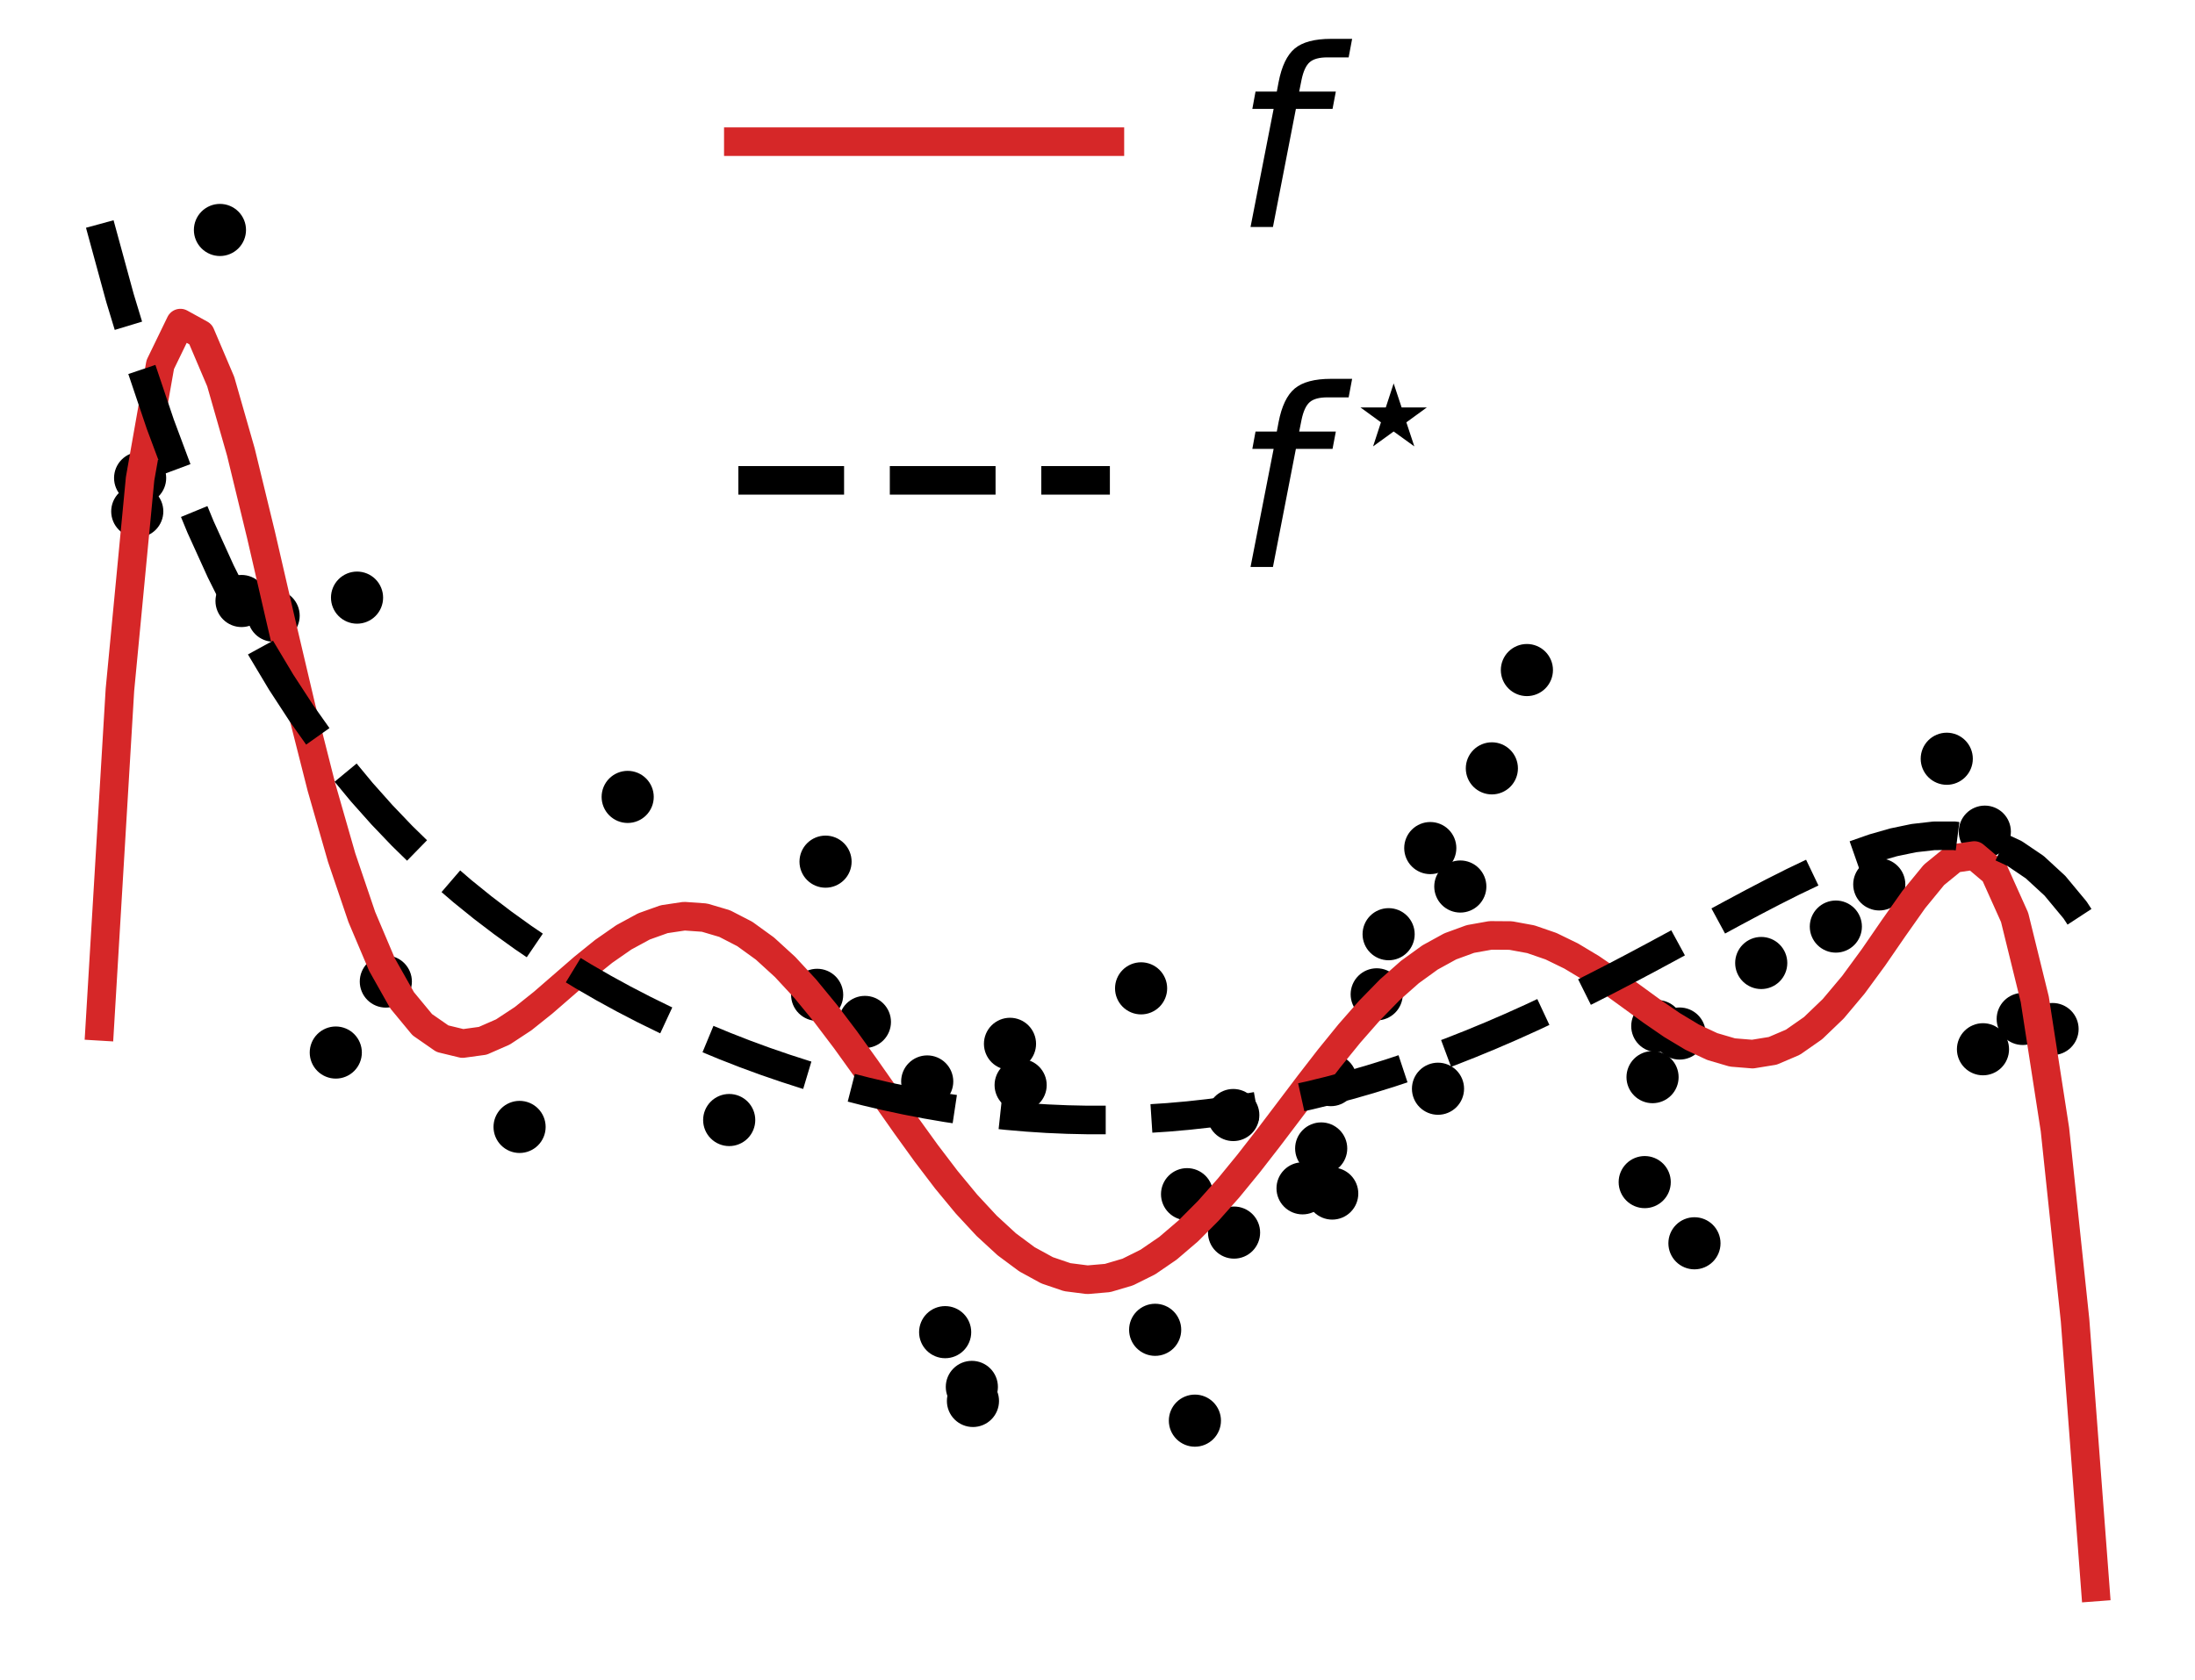 <?xml version="1.0" encoding="utf-8" standalone="no"?>
<!DOCTYPE svg PUBLIC "-//W3C//DTD SVG 1.1//EN"
  "http://www.w3.org/Graphics/SVG/1.1/DTD/svg11.dtd">
<!-- Created with matplotlib (https://matplotlib.org/) -->
<svg height="176.4pt" version="1.1" viewBox="0 0 230.4 176.4" width="230.4pt" xmlns="http://www.w3.org/2000/svg" xmlns:xlink="http://www.w3.org/1999/xlink">
 <defs>
  <style type="text/css">*{stroke-linecap:butt;stroke-linejoin:round;}</style>
 </defs>
 <g id="figure_1">
  <g id="patch_1">
   <path d="M 0 176.4 
L 230.4 176.4 
L 230.4 0 
L 0 0 
z
" style="fill:none;"/>
  </g>
  <g id="axes_1">
   <g id="PathCollection_1">
    <defs>
     <path d="M 0 2.236 
C 0.593 2.236 1.162 2 1.581 1.581 
C 2 1.162 2.236 0.593 2.236 0 
C 2.236 -0.593 2 -1.162 1.581 -1.581 
C 1.162 -2 0.593 -2.236 0 -2.236 
C -0.593 -2.236 -1.162 -2 -1.581 -1.581 
C -2 -1.162 -2.236 -0.593 -2.236 0 
C -2.236 0.593 -2 1.162 -1.581 1.581 
C -1.162 2 -0.593 2.236 0 2.236 
z
" id="m1ae2951104" style="stroke:#000000;"/>
    </defs>
    <g clip-path="url(#p7f811730ce)">
     <use style="stroke:#000000;" x="125.424" xlink:href="#m1ae2951104" y="149.163"/>
     <use style="stroke:#000000;" x="160.272" xlink:href="#m1ae2951104" y="70.353"/>
     <use style="stroke:#000000;" x="136.724" xlink:href="#m1ae2951104" y="124.771"/>
     <use style="stroke:#000000;" x="124.601" xlink:href="#m1ae2951104" y="125.385"/>
     <use style="stroke:#000000;" x="99.209" xlink:href="#m1ae2951104" y="139.872"/>
     <use style="stroke:#000000;" x="145.758" xlink:href="#m1ae2951104" y="98.088"/>
     <use style="stroke:#000000;" x="102.127" xlink:href="#m1ae2951104" y="147.096"/>
     <use style="stroke:#000000;" x="197.259" xlink:href="#m1ae2951104" y="92.86"/>
     <use style="stroke:#000000;" x="212.316" xlink:href="#m1ae2951104" y="106.986"/>
     <use style="stroke:#000000;" x="90.786" xlink:href="#m1ae2951104" y="107.299"/>
     <use style="stroke:#000000;" x="176.303" xlink:href="#m1ae2951104" y="108.518"/>
     <use style="stroke:#000000;" x="121.252" xlink:href="#m1ae2951104" y="139.625"/>
     <use style="stroke:#000000;" x="129.452" xlink:href="#m1ae2951104" y="117.074"/>
     <use style="stroke:#000000;" x="204.343" xlink:href="#m1ae2951104" y="79.666"/>
     <use style="stroke:#000000;" x="25.352" xlink:href="#m1ae2951104" y="63.103"/>
     <use style="stroke:#000000;" x="28.722" xlink:href="#m1ae2951104" y="64.647"/>
     <use style="stroke:#000000;" x="14.708" xlink:href="#m1ae2951104" y="50.187"/>
     <use style="stroke:#000000;" x="184.869" xlink:href="#m1ae2951104" y="101.111"/>
     <use style="stroke:#000000;" x="173.461" xlink:href="#m1ae2951104" y="113.096"/>
     <use style="stroke:#000000;" x="192.701" xlink:href="#m1ae2951104" y="97.287"/>
     <use style="stroke:#000000;" x="215.449" xlink:href="#m1ae2951104" y="108.045"/>
     <use style="stroke:#000000;" x="177.86" xlink:href="#m1ae2951104" y="130.541"/>
     <use style="stroke:#000000;" x="107.132" xlink:href="#m1ae2951104" y="113.929"/>
     <use style="stroke:#000000;" x="173.958" xlink:href="#m1ae2951104" y="107.736"/>
     <use style="stroke:#000000;" x="35.246" xlink:href="#m1ae2951104" y="110.513"/>
     <use style="stroke:#000000;" x="144.507" xlink:href="#m1ae2951104" y="104.401"/>
     <use style="stroke:#000000;" x="40.499" xlink:href="#m1ae2951104" y="103.06"/>
     <use style="stroke:#000000;" x="208.338" xlink:href="#m1ae2951104" y="87.321"/>
     <use style="stroke:#000000;" x="119.776" xlink:href="#m1ae2951104" y="103.773"/>
     <use style="stroke:#000000;" x="97.326" xlink:href="#m1ae2951104" y="113.549"/>
     <use style="stroke:#000000;" x="65.885" xlink:href="#m1ae2951104" y="83.673"/>
     <use style="stroke:#000000;" x="172.639" xlink:href="#m1ae2951104" y="124.117"/>
     <use style="stroke:#000000;" x="106.015" xlink:href="#m1ae2951104" y="109.598"/>
     <use style="stroke:#000000;" x="129.534" xlink:href="#m1ae2951104" y="129.417"/>
     <use style="stroke:#000000;" x="14.408" xlink:href="#m1ae2951104" y="53.695"/>
     <use style="stroke:#000000;" x="139.839" xlink:href="#m1ae2951104" y="125.319"/>
     <use style="stroke:#000000;" x="138.679" xlink:href="#m1ae2951104" y="120.583"/>
     <use style="stroke:#000000;" x="139.692" xlink:href="#m1ae2951104" y="113.409"/>
     <use style="stroke:#000000;" x="208.145" xlink:href="#m1ae2951104" y="110.168"/>
     <use style="stroke:#000000;" x="153.283" xlink:href="#m1ae2951104" y="93.082"/>
     <use style="stroke:#000000;" x="85.773" xlink:href="#m1ae2951104" y="104.453"/>
     <use style="stroke:#000000;" x="102.011" xlink:href="#m1ae2951104" y="145.62"/>
     <use style="stroke:#000000;" x="156.595" xlink:href="#m1ae2951104" y="80.675"/>
     <use style="stroke:#000000;" x="23.087" xlink:href="#m1ae2951104" y="24.145"/>
     <use style="stroke:#000000;" x="150.13" xlink:href="#m1ae2951104" y="89.045"/>
     <use style="stroke:#000000;" x="150.941" xlink:href="#m1ae2951104" y="114.313"/>
     <use style="stroke:#000000;" x="54.538" xlink:href="#m1ae2951104" y="118.323"/>
     <use style="stroke:#000000;" x="37.477" xlink:href="#m1ae2951104" y="62.749"/>
     <use style="stroke:#000000;" x="76.541" xlink:href="#m1ae2951104" y="117.599"/>
     <use style="stroke:#000000;" x="86.654" xlink:href="#m1ae2951104" y="90.471"/>
    </g>
   </g>
   <g id="line2d_1">
    <path clip-path="url(#p7f811730ce)" d="M 10.473 107.76 
L 12.588 72.427 
L 14.704 50.276 
L 16.82 38.286 
L 18.936 33.924 
L 21.051 35.09 
L 23.167 40.064 
L 25.283 47.456 
L 27.398 56.163 
L 29.514 65.332 
L 31.63 74.319 
L 33.745 82.66 
L 35.861 90.043 
L 37.977 96.278 
L 40.093 101.275 
L 42.208 105.027 
L 44.324 107.587 
L 46.44 109.057 
L 48.555 109.57 
L 50.671 109.28 
L 52.787 108.354 
L 54.902 106.962 
L 57.018 105.27 
L 59.134 103.434 
L 61.25 101.598 
L 63.365 99.89 
L 65.481 98.417 
L 67.597 97.269 
L 69.712 96.513 
L 71.828 96.196 
L 73.944 96.346 
L 76.06 96.971 
L 78.175 98.062 
L 80.291 99.594 
L 82.407 101.527 
L 84.522 103.81 
L 86.638 106.384 
L 88.754 109.178 
L 90.869 112.122 
L 92.985 115.138 
L 95.101 118.15 
L 97.217 121.082 
L 99.332 123.862 
L 101.448 126.423 
L 103.564 128.704 
L 105.679 130.651 
L 107.795 132.221 
L 109.911 133.378 
L 112.026 134.098 
L 114.142 134.369 
L 116.258 134.186 
L 118.374 133.56 
L 120.489 132.507 
L 122.605 131.057 
L 124.721 129.247 
L 126.836 127.124 
L 128.952 124.741 
L 131.068 122.156 
L 133.183 119.434 
L 135.299 116.641 
L 137.415 113.844 
L 139.531 111.11 
L 141.646 108.506 
L 143.762 106.094 
L 145.878 103.928 
L 147.993 102.059 
L 150.109 100.528 
L 152.225 99.365 
L 154.34 98.591 
L 156.456 98.213 
L 158.572 98.228 
L 160.688 98.617 
L 162.803 99.348 
L 164.919 100.378 
L 167.035 101.649 
L 169.15 103.092 
L 171.266 104.628 
L 173.382 106.169 
L 175.498 107.623 
L 177.613 108.894 
L 179.729 109.885 
L 181.845 110.506 
L 183.96 110.678 
L 186.076 110.334 
L 188.192 109.431 
L 190.307 107.954 
L 192.423 105.923 
L 194.539 103.404 
L 196.655 100.516 
L 198.77 97.443 
L 200.886 94.443 
L 203.002 91.859 
L 205.117 90.135 
L 207.233 89.825 
L 209.349 91.613 
L 211.464 96.319 
L 213.58 104.924 
L 215.696 118.58 
L 217.812 138.633 
L 219.927 166.635 
" style="fill:none;stroke:#d62728;stroke-linecap:square;stroke-width:3;"/>
   </g>
   <g id="line2d_2">
    <path clip-path="url(#p7f811730ce)" d="M 10.473 23.52 
L 12.588 31.27 
L 14.704 38.241 
L 16.82 44.523 
L 18.936 50.195 
L 21.051 55.328 
L 23.167 59.986 
L 25.283 64.223 
L 27.398 68.089 
L 29.514 71.626 
L 31.63 74.872 
L 33.745 77.86 
L 35.861 80.62 
L 37.977 83.177 
L 40.093 85.552 
L 42.208 87.765 
L 44.324 89.832 
L 46.44 91.769 
L 48.555 93.587 
L 50.671 95.297 
L 52.787 96.91 
L 54.902 98.431 
L 57.018 99.87 
L 59.134 101.231 
L 61.25 102.52 
L 63.365 103.741 
L 65.481 104.898 
L 67.597 105.994 
L 69.712 107.032 
L 71.828 108.015 
L 73.944 108.944 
L 76.06 109.82 
L 78.175 110.647 
L 80.291 111.424 
L 82.407 112.152 
L 84.522 112.834 
L 86.638 113.468 
L 88.754 114.057 
L 90.869 114.599 
L 92.985 115.097 
L 95.101 115.549 
L 97.217 115.957 
L 99.332 116.319 
L 101.448 116.637 
L 103.564 116.909 
L 105.679 117.137 
L 107.795 117.319 
L 109.911 117.457 
L 112.026 117.548 
L 114.142 117.594 
L 116.258 117.594 
L 118.374 117.548 
L 120.489 117.455 
L 122.605 117.316 
L 124.721 117.13 
L 126.836 116.897 
L 128.952 116.617 
L 131.068 116.289 
L 133.183 115.915 
L 135.299 115.493 
L 137.415 115.023 
L 139.531 114.507 
L 141.646 113.944 
L 143.762 113.335 
L 145.878 112.679 
L 147.993 111.978 
L 150.109 111.232 
L 152.225 110.443 
L 154.34 109.61 
L 156.456 108.736 
L 158.572 107.822 
L 160.688 106.869 
L 162.803 105.88 
L 164.919 104.857 
L 167.035 103.802 
L 169.15 102.719 
L 171.266 101.612 
L 173.382 100.486 
L 175.498 99.344 
L 177.613 98.193 
L 179.729 97.041 
L 181.845 95.895 
L 183.96 94.764 
L 186.076 93.66 
L 188.192 92.594 
L 190.307 91.582 
L 192.423 90.64 
L 194.539 89.786 
L 196.655 89.045 
L 198.77 88.439 
L 200.886 87.999 
L 203.002 87.758 
L 205.117 87.753 
L 207.233 88.028 
L 209.349 88.631 
L 211.464 89.618 
L 213.58 91.051 
L 215.696 93.001 
L 217.812 95.549 
L 219.927 98.784 
" style="fill:none;stroke:#000000;stroke-dasharray:11.1,4.8;stroke-dashoffset:0;stroke-width:3;"/>
   </g>
   <g id="legend_1">
    <g id="line2d_3">
     <path d="M 77.5 14.873 
L 116.5 14.873 
" style="fill:none;stroke:#d62728;stroke-linecap:square;stroke-width:3;"/>
    </g>
    <g id="line2d_4"/>
    <g id="text_1">
     <!-- $\hat{f}$ -->
     <g transform="translate(129.5 23.973)scale(0.26 -0.26)">
      <defs>
       <path d="M -28.609 79.984 
L -21.391 79.984 
L -9.422 61.625 
L -16.219 61.625 
L -25 73.578 
L -33.797 61.625 
L -40.578 61.625 
z
M -25 56 
z
" id="DejaVuSans-770"/>
       <path d="M 47.797 75.984 
L 46.391 68.5 
L 37.797 68.5 
Q 32.906 68.5 30.688 66.578 
Q 28.469 64.656 27.391 59.516 
L 26.422 54.688 
L 41.219 54.688 
L 39.891 47.703 
L 25.094 47.703 
L 15.828 0 
L 6.781 0 
L 16.109 47.703 
L 7.516 47.703 
L 8.797 54.688 
L 17.391 54.688 
L 18.109 58.5 
Q 19.969 68.172 24.625 72.078 
Q 29.297 75.984 39.312 75.984 
z
" id="DejaVuSans-Oblique-102"/>
      </defs>
      <use transform="translate(47.379 33.016)" xlink:href="#DejaVuSans-770"/>
      <use transform="translate(0 0.531)" xlink:href="#DejaVuSans-Oblique-102"/>
     </g>
    </g>
    <g id="line2d_5">
     <path d="M 77.5 50.436 
L 116.5 50.436 
" style="fill:none;stroke:#000000;stroke-dasharray:11.1,4.8;stroke-dashoffset:0;stroke-width:3;"/>
    </g>
    <g id="line2d_6"/>
    <g id="text_2">
     <!-- $f^{\star}$ -->
     <g transform="translate(129.5 59.536)scale(0.26 -0.26)">
      <defs>
       <path d="M 12.156 37.359 
L 26.766 37.359 
L 31.297 51.219 
L 35.891 37.359 
L 50.438 37.359 
L 38.625 28.766 
L 43.219 14.891 
L 31.297 23.484 
L 19.438 14.891 
L 23.969 28.766 
z
" id="DejaVuSans-8902"/>
      </defs>
      <use transform="translate(0 0.016)" xlink:href="#DejaVuSans-Oblique-102"/>
      <use transform="translate(42.653 38.297)scale(0.7)" xlink:href="#DejaVuSans-8902"/>
     </g>
    </g>
   </g>
  </g>
 </g>
 <defs>
  <clipPath id="p7f811730ce">
   <rect height="176.4" width="230.4" x="0" y="0"/>
  </clipPath>
 </defs>
</svg>
